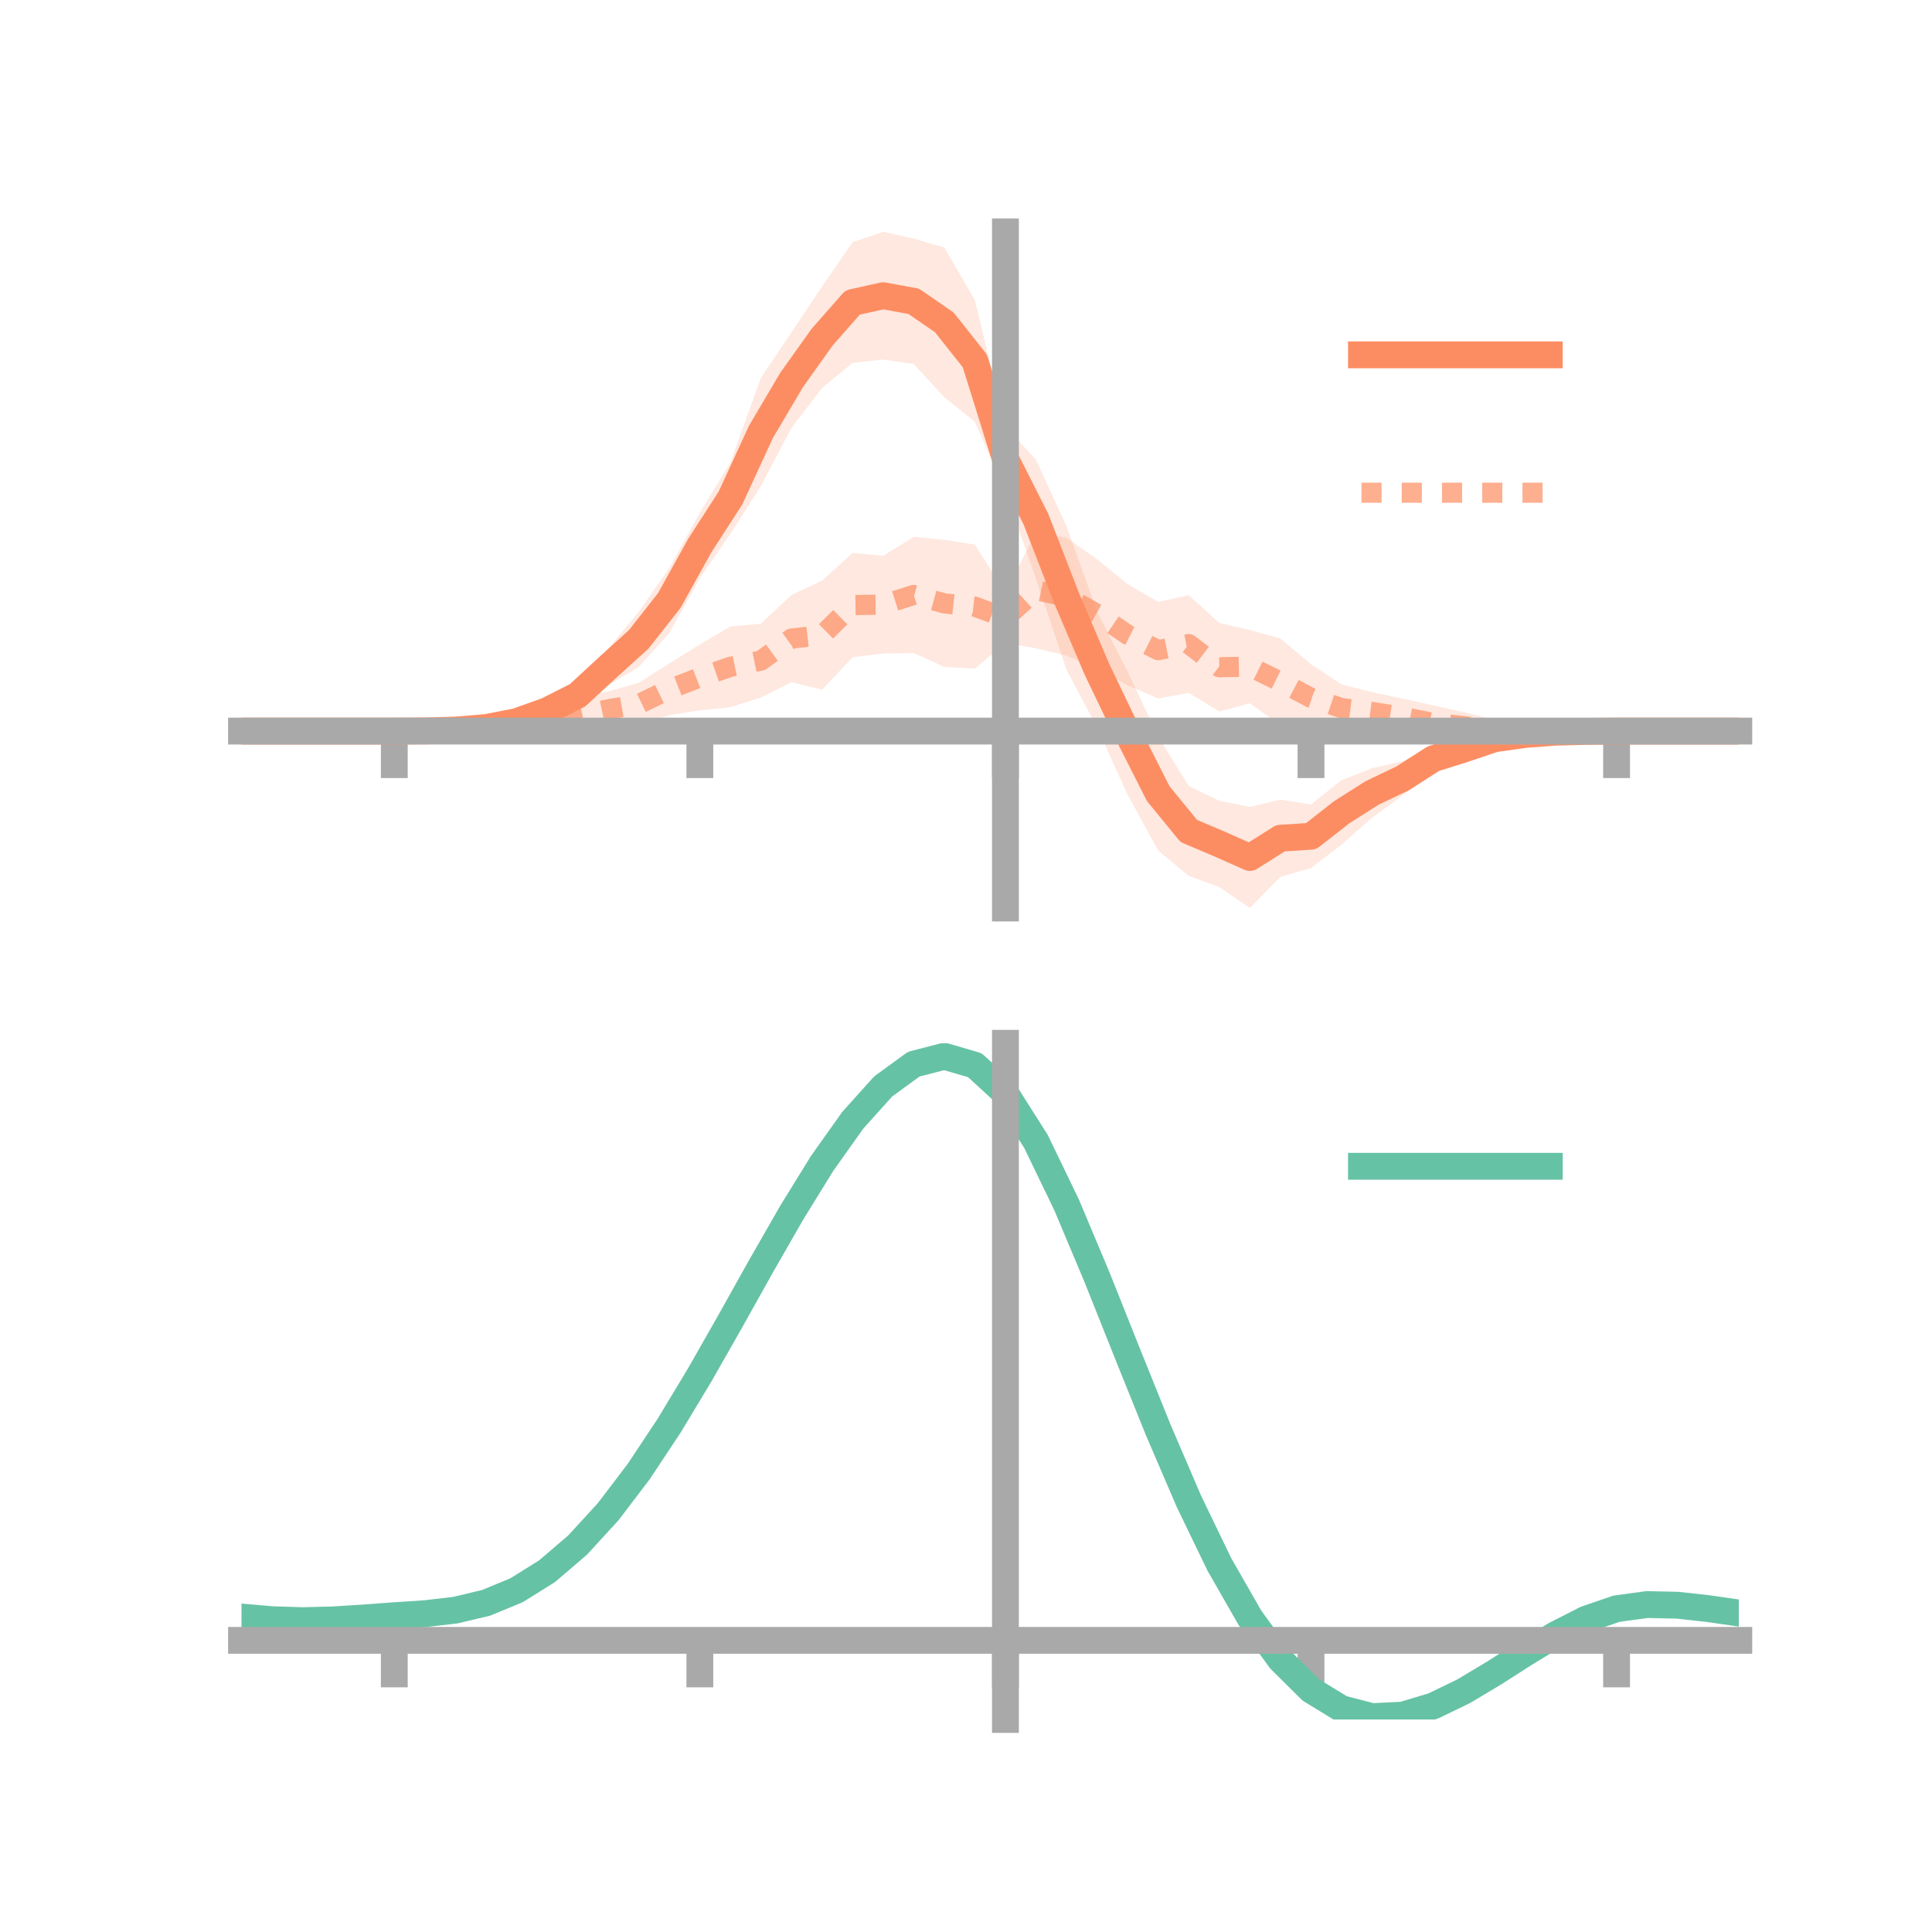 <?xml version="1.0" encoding="utf-8" standalone="no"?>
<!DOCTYPE svg PUBLIC "-//W3C//DTD SVG 1.1//EN"
  "http://www.w3.org/Graphics/SVG/1.1/DTD/svg11.dtd">
<!-- Created with matplotlib (https://matplotlib.org/) -->
<svg height="144pt" version="1.1" viewBox="0 0 144 144" width="144pt" xmlns="http://www.w3.org/2000/svg" xmlns:xlink="http://www.w3.org/1999/xlink">
 <defs>
  <style type="text/css">*{stroke-linecap:butt;stroke-linejoin:round;}</style>
 </defs>
 <g id="figure_1">
  <g id="patch_1">
   <path d="M 0 144 
L 144 144 
L 144 0 
L 0 0 
z
" style="fill:none;"/>
  </g>
  <g id="axes_1">
   <g id="patch_2">
    <path d="M 18 67.68 
L 129.6 67.68 
L 129.6 17.28 
L 18 17.28 
z
" style="fill:none;"/>
   </g>
   <g id="PolyCollection_1">
    <path clip-path="url(#pc0b95bf649)" d="M 18 54.49 
L 18 54.49 
L 20.278 54.49 
L 22.555 54.49 
L 24.833 54.49 
L 27.11 54.49 
L 29.388 54.49 
L 31.665 54.408 
L 33.943 54.192 
L 36.22 53.872 
L 38.498 53.023 
L 40.776 51.991 
L 43.053 50.745 
L 45.331 48.341 
L 47.608 45.598 
L 49.886 42.338 
L 52.163 38.221 
L 54.441 34.461 
L 56.718 28.155 
L 58.996 24.77 
L 61.273 21.352 
L 63.551 18.045 
L 65.829 17.28 
L 68.106 17.787 
L 70.384 18.45 
L 72.661 22.367 
L 74.939 31.776 
L 77.216 34.277 
L 79.494 39.231 
L 81.771 45.597 
L 84.049 50.065 
L 86.327 54.906 
L 88.604 58.587 
L 90.882 59.688 
L 93.159 60.147 
L 95.437 59.601 
L 97.714 59.962 
L 99.992 58.148 
L 102.269 57.257 
L 104.547 56.745 
L 106.824 55.534 
L 109.102 54.78 
L 111.38 54.382 
L 113.657 54.394 
L 115.935 54.339 
L 118.212 54.451 
L 120.49 54.489 
L 122.767 54.49 
L 125.045 54.49 
L 127.322 54.49 
L 129.6 54.49 
L 129.6 54.49 
L 129.6 54.49 
L 127.322 54.49 
L 125.045 54.49 
L 122.767 54.49 
L 120.49 54.491 
L 118.212 54.579 
L 115.935 54.804 
L 113.657 55.095 
L 111.38 55.752 
L 109.102 56.885 
L 106.824 57.571 
L 104.547 59.285 
L 102.269 60.943 
L 99.992 62.948 
L 97.714 64.699 
L 95.437 65.351 
L 93.159 67.68 
L 90.882 66.115 
L 88.604 65.287 
L 86.327 63.401 
L 84.049 59.24 
L 81.771 54.224 
L 79.494 49.922 
L 77.216 43.129 
L 74.939 36.628 
L 72.661 31.441 
L 70.384 29.607 
L 68.106 27.129 
L 65.829 26.801 
L 63.551 27.045 
L 61.273 28.913 
L 58.996 31.889 
L 56.718 36.217 
L 54.441 39.797 
L 52.163 43.085 
L 49.886 47.177 
L 47.608 49.709 
L 45.331 51.082 
L 43.053 52.894 
L 40.776 53.954 
L 38.498 54.552 
L 36.22 54.586 
L 33.943 54.639 
L 31.665 54.55 
L 29.388 54.49 
L 27.11 54.49 
L 24.833 54.49 
L 22.555 54.49 
L 20.278 54.49 
L 18 54.49 
z
" style="fill:#fc8d62;fill-opacity:0.2;"/>
   </g>
   <g id="PolyCollection_2">
    <path clip-path="url(#pc0b95bf649)" d="M 18 54.49 
L 18 54.49 
L 20.278 54.49 
L 22.555 54.49 
L 24.833 54.49 
L 27.11 54.49 
L 29.388 54.49 
L 31.665 54.417 
L 33.943 54.231 
L 36.22 53.894 
L 38.498 53.379 
L 40.776 52.917 
L 43.053 51.91 
L 45.331 51.541 
L 47.608 50.893 
L 49.886 49.454 
L 52.163 48.037 
L 54.441 46.693 
L 56.718 46.48 
L 58.996 44.343 
L 61.273 43.279 
L 63.551 41.211 
L 65.829 41.427 
L 68.106 40.011 
L 70.384 40.239 
L 72.661 40.592 
L 74.939 44.201 
L 77.216 39.655 
L 79.494 40.081 
L 81.771 41.683 
L 84.049 43.544 
L 86.327 44.858 
L 88.604 44.37 
L 90.882 46.434 
L 93.159 46.958 
L 95.437 47.591 
L 97.714 49.508 
L 99.992 51.01 
L 102.269 51.595 
L 104.547 52.074 
L 106.824 52.574 
L 109.102 53.083 
L 111.38 53.655 
L 113.657 54.124 
L 115.935 54.284 
L 118.212 54.402 
L 120.49 54.49 
L 122.767 54.49 
L 125.045 54.49 
L 127.322 54.49 
L 129.6 54.49 
L 129.6 54.49 
L 129.6 54.49 
L 127.322 54.49 
L 125.045 54.49 
L 122.767 54.49 
L 120.49 54.49 
L 118.212 54.579 
L 115.935 54.708 
L 113.657 54.915 
L 111.38 55.22 
L 109.102 55.154 
L 106.824 55.196 
L 104.547 54.786 
L 102.269 54.536 
L 99.992 54.542 
L 97.714 54.527 
L 95.437 54.033 
L 93.159 52.423 
L 90.882 53.031 
L 88.604 51.646 
L 86.327 52.058 
L 84.049 51.075 
L 81.771 49.853 
L 79.494 48.874 
L 77.216 48.321 
L 74.939 47.919 
L 72.661 49.839 
L 70.384 49.706 
L 68.106 48.674 
L 65.829 48.707 
L 63.551 48.987 
L 61.273 51.403 
L 58.996 50.846 
L 56.718 51.989 
L 54.441 52.708 
L 52.163 52.938 
L 49.886 53.297 
L 47.608 54.073 
L 45.331 54.203 
L 43.053 54.806 
L 40.776 54.917 
L 38.498 54.856 
L 36.22 54.613 
L 33.943 54.697 
L 31.665 54.571 
L 29.388 54.49 
L 27.11 54.49 
L 24.833 54.49 
L 22.555 54.49 
L 20.278 54.49 
L 18 54.49 
z
" style="fill:#fc8d62;fill-opacity:0.2;"/>
   </g>
   <g id="matplotlib.axis_1">
    <g id="xtick_1">
     <g id="line2d_1">
      <defs>
       <path d="M 0 0 
L 0 3.5 
" id="m038f9aeee3" style="stroke:#a9a9a9;stroke-width:2;"/>
      </defs>
      <g>
       <use style="fill:#a9a9a9;stroke:#a9a9a9;stroke-width:2;" x="29.388" xlink:href="#m038f9aeee3" y="54.49"/>
      </g>
     </g>
    </g>
    <g id="xtick_2">
     <g id="line2d_2">
      <g>
       <use style="fill:#a9a9a9;stroke:#a9a9a9;stroke-width:2;" x="52.163" xlink:href="#m038f9aeee3" y="54.49"/>
      </g>
     </g>
    </g>
    <g id="xtick_3">
     <g id="line2d_3">
      <g>
       <use style="fill:#a9a9a9;stroke:#a9a9a9;stroke-width:2;" x="74.939" xlink:href="#m038f9aeee3" y="54.49"/>
      </g>
     </g>
    </g>
    <g id="xtick_4">
     <g id="line2d_4">
      <g>
       <use style="fill:#a9a9a9;stroke:#a9a9a9;stroke-width:2;" x="97.714" xlink:href="#m038f9aeee3" y="54.49"/>
      </g>
     </g>
    </g>
    <g id="xtick_5">
     <g id="line2d_5">
      <g>
       <use style="fill:#a9a9a9;stroke:#a9a9a9;stroke-width:2;" x="120.49" xlink:href="#m038f9aeee3" y="54.49"/>
      </g>
     </g>
    </g>
   </g>
   <g id="matplotlib.axis_2"/>
   <g id="line2d_6">
    <path clip-path="url(#pc0b95bf649)" d="M 18 54.49 
L 20.278 54.49 
L 22.555 54.49 
L 24.833 54.49 
L 27.11 54.49 
L 29.388 54.49 
L 31.665 54.479 
L 33.943 54.416 
L 36.22 54.229 
L 38.498 53.788 
L 40.776 52.972 
L 43.053 51.819 
L 45.331 49.712 
L 47.608 47.654 
L 49.886 44.757 
L 52.163 40.653 
L 54.441 37.129 
L 56.718 32.186 
L 58.996 28.33 
L 61.273 25.133 
L 63.551 22.545 
L 65.829 22.04 
L 68.106 22.458 
L 70.384 24.029 
L 72.661 26.904 
L 74.939 34.202 
L 77.216 38.703 
L 79.494 44.576 
L 81.771 49.911 
L 84.049 54.652 
L 86.327 59.153 
L 88.604 61.937 
L 90.882 62.902 
L 93.159 63.914 
L 95.437 62.476 
L 97.714 62.33 
L 99.992 60.548 
L 102.269 59.1 
L 104.547 58.015 
L 106.824 56.552 
L 109.102 55.833 
L 111.38 55.067 
L 113.657 54.744 
L 115.935 54.572 
L 118.212 54.515 
L 120.49 54.49 
L 122.767 54.49 
L 125.045 54.49 
L 127.322 54.49 
L 129.6 54.49 
" style="fill:none;stroke:#fc8d62;stroke-linecap:square;stroke-width:2;"/>
   </g>
   <g id="line2d_7">
    <path clip-path="url(#pc0b95bf649)" d="M 18 54.49 
L 20.278 54.49 
L 22.555 54.49 
L 24.833 54.49 
L 27.11 54.49 
L 29.388 54.49 
L 31.665 54.494 
L 33.943 54.464 
L 36.22 54.253 
L 38.498 54.117 
L 40.776 53.917 
L 43.053 53.358 
L 45.331 52.872 
L 47.608 52.483 
L 49.886 51.376 
L 52.163 50.488 
L 54.441 49.701 
L 56.718 49.235 
L 58.996 47.594 
L 61.273 47.341 
L 63.551 45.099 
L 65.829 45.067 
L 68.106 44.343 
L 70.384 44.973 
L 72.661 45.215 
L 74.939 46.06 
L 77.216 43.988 
L 79.494 44.477 
L 81.771 45.768 
L 84.049 47.31 
L 86.327 48.458 
L 88.604 48.008 
L 90.882 49.732 
L 93.159 49.691 
L 95.437 50.812 
L 97.714 52.017 
L 99.992 52.776 
L 102.269 53.065 
L 104.547 53.43 
L 106.824 53.885 
L 109.102 54.118 
L 111.38 54.437 
L 113.657 54.519 
L 115.935 54.496 
L 118.212 54.491 
L 120.49 54.49 
L 122.767 54.49 
L 125.045 54.49 
L 127.322 54.49 
L 129.6 54.49 
" style="fill:none;stroke:#fc8d62;stroke-dasharray:1.5,1.5;stroke-dashoffset:0;stroke-opacity:0.7;stroke-width:1.5;"/>
   </g>
   <g id="patch_3">
    <path d="M 74.939 67.68 
L 74.939 17.28 
" style="fill:none;stroke:#a9a9a9;stroke-linecap:square;stroke-linejoin:miter;stroke-width:2;"/>
   </g>
   <g id="patch_4">
    <path d="M 129.6 67.68 
L 129.6 17.28 
" style="fill:none;"/>
   </g>
   <g id="patch_5">
    <path d="M 18 54.49 
L 129.6 54.49 
" style="fill:none;stroke:#a9a9a9;stroke-linecap:square;stroke-linejoin:miter;stroke-width:2;"/>
   </g>
   <g id="patch_6">
    <path d="M 18 17.28 
L 129.6 17.28 
" style="fill:none;"/>
   </g>
   <g id="legend_1">
    <g id="line2d_8">
     <path d="M 101.475 26.449 
L 115.475 26.449 
" style="fill:none;stroke:#fc8d62;stroke-linecap:square;stroke-width:2;"/>
    </g>
    <g id="line2d_9"/>
    <g id="text_1">
     <!--   -->
     <g transform="translate(121.075 28.899)scale(0.07 -0.07)">
      <defs>
       <path id="DejaVuSans-32"/>
      </defs>
      <use xlink:href="#DejaVuSans-32"/>
     </g>
    </g>
    <g id="line2d_10">
     <path d="M 101.475 36.724 
L 115.475 36.724 
" style="fill:none;stroke:#fc8d62;stroke-dasharray:1.5,1.5;stroke-dashoffset:0;stroke-opacity:0.7;stroke-width:1.5;"/>
    </g>
    <g id="line2d_11"/>
    <g id="text_2">
     <!--   -->
     <g transform="translate(121.075 39.174)scale(0.07 -0.07)">
      <use xlink:href="#DejaVuSans-32"/>
     </g>
    </g>
   </g>
  </g>
  <g id="axes_2">
   <g id="patch_7">
    <path d="M 18 128.16 
L 129.6 128.16 
L 129.6 77.76 
L 18 77.76 
z
" style="fill:none;"/>
   </g>
   <g id="PolyCollection_3">
    <path clip-path="url(#p14e345b7e0)" d="M 18 120.564 
L 18 120.482 
L 20.278 120.692 
L 22.555 120.764 
L 24.833 120.701 
L 27.11 120.546 
L 29.388 120.371 
L 31.665 120.217 
L 33.943 119.945 
L 36.22 119.398 
L 38.498 118.447 
L 40.776 117.003 
L 43.053 115.014 
L 45.331 112.472 
L 47.608 109.407 
L 49.886 105.887 
L 52.163 102.013 
L 54.441 97.914 
L 56.718 93.745 
L 58.996 89.68 
L 61.273 85.909 
L 63.551 82.63 
L 65.829 80.045 
L 68.106 78.357 
L 70.384 77.76 
L 72.661 78.44 
L 74.939 80.564 
L 77.216 84.211 
L 79.494 89.003 
L 81.771 94.504 
L 84.049 100.306 
L 86.327 106.051 
L 88.604 111.441 
L 90.882 116.241 
L 93.159 120.282 
L 95.437 123.462 
L 97.714 125.741 
L 99.992 127.142 
L 102.269 127.735 
L 104.547 127.63 
L 106.824 126.959 
L 109.102 125.874 
L 111.38 124.535 
L 113.657 123.103 
L 115.935 121.738 
L 118.212 120.592 
L 120.49 119.817 
L 122.767 119.512 
L 125.045 119.567 
L 127.322 119.831 
L 129.6 120.171 
L 129.6 120.28 
L 129.6 120.28 
L 127.322 119.965 
L 125.045 119.721 
L 122.767 119.677 
L 120.49 119.988 
L 118.212 120.773 
L 115.935 121.946 
L 113.657 123.356 
L 111.38 124.839 
L 109.102 126.227 
L 106.824 127.349 
L 104.547 128.043 
L 102.269 128.16 
L 99.992 127.574 
L 97.714 126.193 
L 95.437 123.961 
L 93.159 120.868 
L 90.882 116.954 
L 88.604 112.312 
L 86.327 107.099 
L 84.049 101.538 
L 81.771 95.919 
L 79.494 90.586 
L 77.216 85.939 
L 74.939 82.404 
L 72.661 80.35 
L 70.384 79.697 
L 68.106 80.276 
L 65.829 81.904 
L 63.551 84.387 
L 61.273 87.532 
L 58.996 91.142 
L 56.718 95.025 
L 54.441 99.003 
L 52.163 102.909 
L 49.886 106.598 
L 47.608 109.949 
L 45.331 112.871 
L 43.053 115.302 
L 40.776 117.214 
L 38.498 118.613 
L 36.22 119.542 
L 33.943 120.077 
L 31.665 120.338 
L 29.388 120.48 
L 27.11 120.64 
L 24.833 120.775 
L 22.555 120.824 
L 20.278 120.755 
L 18 120.564 
z
" style="fill:#66c2a5;fill-opacity:0.2;"/>
   </g>
   <g id="matplotlib.axis_3">
    <g id="xtick_6">
     <g id="line2d_12">
      <g>
       <use style="fill:#a9a9a9;stroke:#a9a9a9;stroke-width:2;" x="29.388" xlink:href="#m038f9aeee3" y="122.262"/>
      </g>
     </g>
    </g>
    <g id="xtick_7">
     <g id="line2d_13">
      <g>
       <use style="fill:#a9a9a9;stroke:#a9a9a9;stroke-width:2;" x="52.163" xlink:href="#m038f9aeee3" y="122.262"/>
      </g>
     </g>
    </g>
    <g id="xtick_8">
     <g id="line2d_14">
      <g>
       <use style="fill:#a9a9a9;stroke:#a9a9a9;stroke-width:2;" x="74.939" xlink:href="#m038f9aeee3" y="122.262"/>
      </g>
     </g>
    </g>
    <g id="xtick_9">
     <g id="line2d_15">
      <g>
       <use style="fill:#a9a9a9;stroke:#a9a9a9;stroke-width:2;" x="97.714" xlink:href="#m038f9aeee3" y="122.262"/>
      </g>
     </g>
    </g>
    <g id="xtick_10">
     <g id="line2d_16">
      <g>
       <use style="fill:#a9a9a9;stroke:#a9a9a9;stroke-width:2;" x="120.49" xlink:href="#m038f9aeee3" y="122.262"/>
      </g>
     </g>
    </g>
   </g>
   <g id="matplotlib.axis_4"/>
   <g id="line2d_17">
    <path clip-path="url(#p14e345b7e0)" d="M 18 120.523 
L 20.278 120.723 
L 22.555 120.794 
L 24.833 120.738 
L 27.11 120.593 
L 29.388 120.425 
L 31.665 120.277 
L 33.943 120.011 
L 36.22 119.47 
L 38.498 118.53 
L 40.776 117.108 
L 43.053 115.158 
L 45.331 112.671 
L 47.608 109.678 
L 49.886 106.242 
L 52.163 102.461 
L 54.441 98.459 
L 56.718 94.385 
L 58.996 90.411 
L 61.273 86.72 
L 63.551 83.509 
L 65.829 80.974 
L 68.106 79.317 
L 70.384 78.728 
L 72.661 79.395 
L 74.939 81.484 
L 77.216 85.075 
L 79.494 89.795 
L 81.771 95.211 
L 84.049 100.922 
L 86.327 106.575 
L 88.604 111.877 
L 90.882 116.598 
L 93.159 120.575 
L 95.437 123.711 
L 97.714 125.967 
L 99.992 127.358 
L 102.269 127.948 
L 104.547 127.836 
L 106.824 127.154 
L 109.102 126.05 
L 111.38 124.687 
L 113.657 123.23 
L 115.935 121.842 
L 118.212 120.683 
L 120.49 119.903 
L 122.767 119.594 
L 125.045 119.644 
L 127.322 119.898 
L 129.6 120.225 
" style="fill:none;stroke:#66c2a5;stroke-linecap:square;stroke-width:2;"/>
   </g>
   <g id="patch_8">
    <path d="M 74.939 128.16 
L 74.939 77.76 
" style="fill:none;stroke:#a9a9a9;stroke-linecap:square;stroke-linejoin:miter;stroke-width:2;"/>
   </g>
   <g id="patch_9">
    <path d="M 129.6 128.16 
L 129.6 77.76 
" style="fill:none;"/>
   </g>
   <g id="patch_10">
    <path d="M 18 122.262 
L 129.6 122.262 
" style="fill:none;stroke:#a9a9a9;stroke-linecap:square;stroke-linejoin:miter;stroke-width:2;"/>
   </g>
   <g id="patch_11">
    <path d="M 18 77.76 
L 129.6 77.76 
" style="fill:none;"/>
   </g>
   <g id="legend_2">
    <g id="line2d_18">
     <path d="M 101.475 86.929 
L 115.475 86.929 
" style="fill:none;stroke:#66c2a5;stroke-linecap:square;stroke-width:2;"/>
    </g>
    <g id="line2d_19"/>
    <g id="text_3">
     <!--   -->
     <g transform="translate(121.075 89.379)scale(0.07 -0.07)">
      <use xlink:href="#DejaVuSans-32"/>
     </g>
    </g>
   </g>
  </g>
 </g>
 <defs>
  <clipPath id="pc0b95bf649">
   <rect height="50.4" width="111.6" x="18" y="17.28"/>
  </clipPath>
  <clipPath id="p14e345b7e0">
   <rect height="50.4" width="111.6" x="18" y="77.76"/>
  </clipPath>
 </defs>
</svg>
